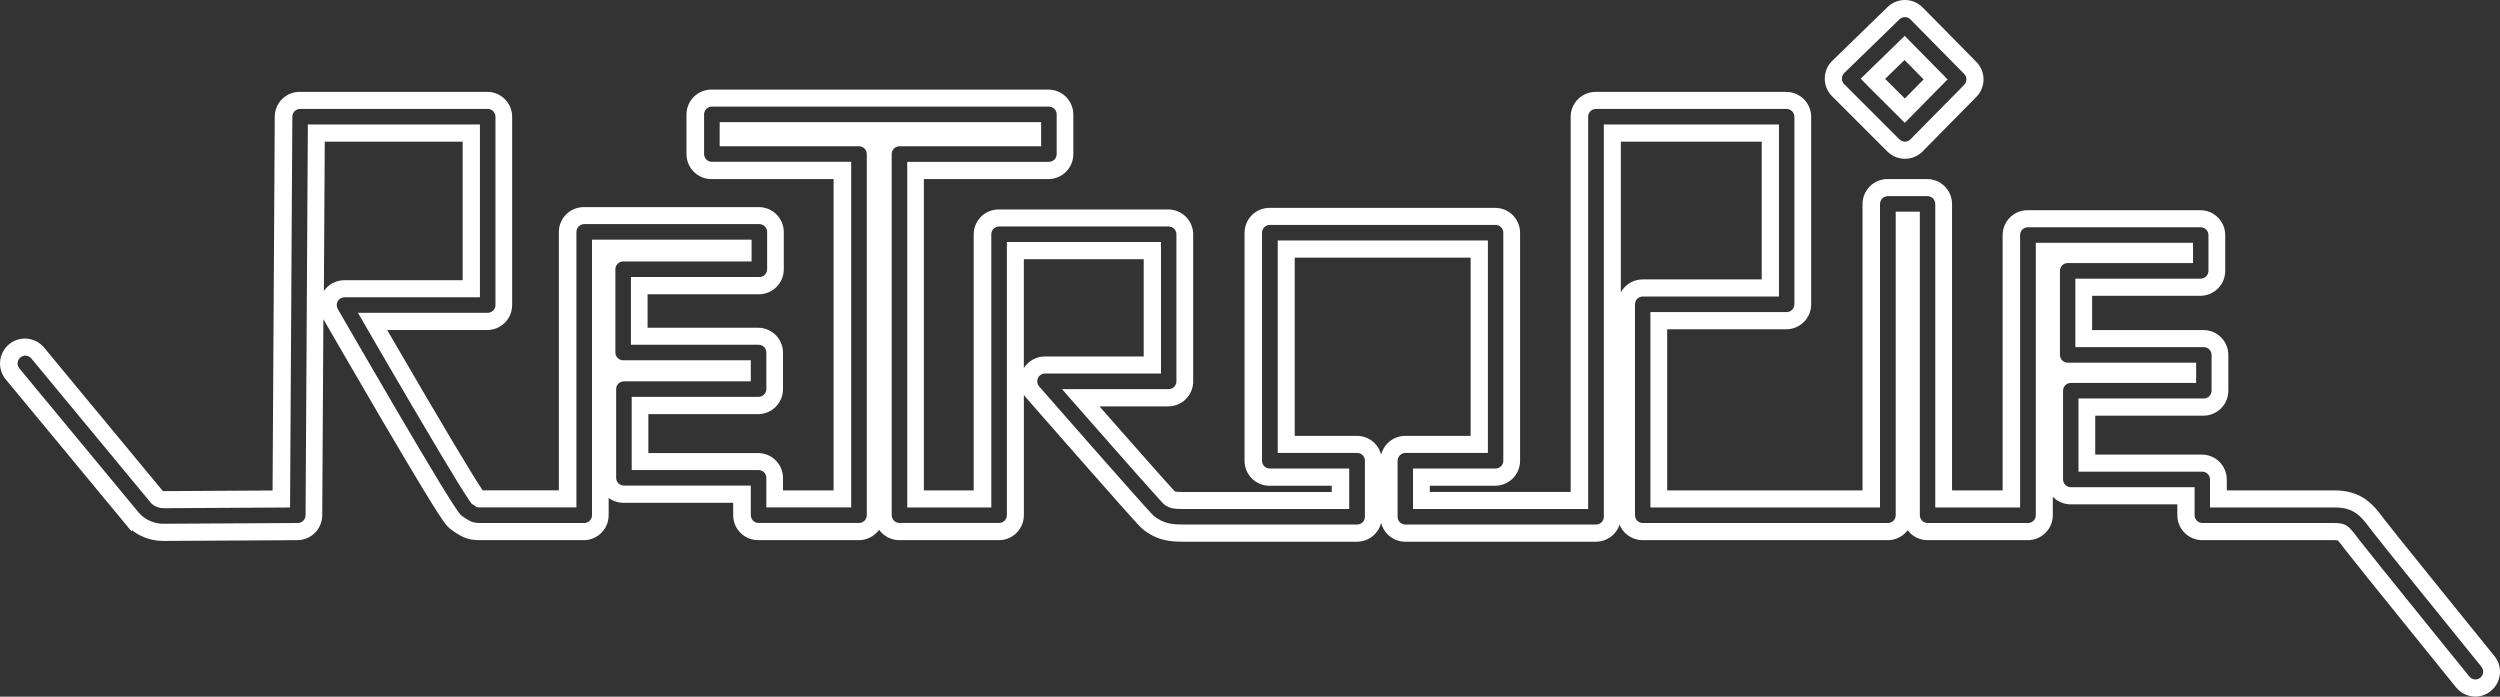 <?xml version="1.0" encoding="utf-8"?>
<svg id="Layer_2" width="1606.03" height="447.53" viewBox="0 0 1606.03 447.53" xmlns="http://www.w3.org/2000/svg">
  <rect x="0" y="0" width="1606.03" height="447.53" fill="#333333" stroke="none"/>
  <g transform="matrix(1, 0, 0, 1, -291.05, -9)">
    <g id="g236">
      <path d="m 1873.1,447.11 c -0,-0.005 -36,-44.438 -56.767,-70.271 -6.948,-8.647 -12.102,-15.091 -13.915,-17.459 -2.52,-3.319 -4.314,-5.711 -5.493,-6.885 -1.24,-1.194 -1.428,-1.258 -2.363,-1.588 -0.648,-0.195 -1.811,-0.406 -3.803,-0.406 h -85.001 c -2.765,0 -5.47,-1.118 -7.423,-3.074 -1.955,-1.955 -3.076,-4.66 -3.076,-7.425 v -12.501 h -73.999 c -2.767,0 -5.47,-1.121 -7.425,-3.074 -1.955,-1.955 -3.076,-4.66 -3.076,-7.425 v -57.001 c 0,-2.765 1.121,-5.47 3.076,-7.425 1.955,-1.955 4.658,-3.074 7.425,-3.074 l 74.999,-0.002 v -1.999 h -77 c -2.765,0 -5.47,-1.119 -7.425,-3.074 -1.953,-1.955 -3.074,-4.66 -3.074,-7.425 v -54 c 0,-2.765 1.121,-5.47 3.074,-7.425 1.955,-1.956 4.66,-3.074 7.425,-3.074 l 74.998,-0.002 v -1.999 h -90 v 169.5 c 0,2.765 -1.118,5.467 -3.074,7.423 -1.955,1.955 -4.658,3.076 -7.423,3.076 h -64.501 c -2.765,0 -5.47,-1.118 -7.425,-3.074 -1.953,-1.955 -3.074,-4.66 -3.074,-7.425 l -0,-189.5 h -4.5 v 189.5 c 0,2.765 -1.118,5.467 -3.074,7.423 -1.955,1.955 -4.658,3.076 -7.423,3.076 h -157.5 c -2.767,0 -5.47,-1.118 -7.425,-3.074 -1.955,-1.955 -3.076,-4.66 -3.076,-7.425 v -135.5 c 0,-2.765 1.121,-5.47 3.076,-7.425 1.955,-1.956 4.658,-3.076 7.425,-3.076 h 81.998 v -99.5 h -101.5 v 246.5 c 0,2.765 -1.121,5.47 -3.076,7.426 -1.953,1.953 -4.658,3.074 -7.423,3.074 h -122.5 c -2.767,0 -5.47,-1.119 -7.425,-3.074 -1.956,-1.956 -3.076,-4.661 -3.076,-7.426 v -36 c 0,-2.765 1.12,-5.47 3.076,-7.425 1.955,-1.955 4.658,-3.074 7.425,-3.074 l 47.499,-0.002 V 169 h -124 v 125.5 h 45.502 c 2.765,0 5.47,1.119 7.425,3.074 1.956,1.955 3.074,4.66 3.074,7.425 v 36 c 0,2.765 -1.121,5.47 -3.076,7.426 -1.956,1.953 -4.658,3.074 -7.423,3.074 h -111.5 c -3.131,-0.015 -6.659,-0.019 -10.691,-0.915 -4.014,-0.871 -8.395,-2.879 -12.111,-6.086 -0.648,-0.564 -0.848,-0.787 -1.191,-1.128 -0.312,-0.321 -0.642,-0.668 -1.022,-1.073 -0.752,-0.805 -1.694,-1.829 -2.824,-3.076 -2.258,-2.49 -5.264,-5.846 -8.773,-9.793 -7.02,-7.889 -16.051,-18.124 -24.98,-28.272 -17.86,-20.297 -35.305,-40.239 -35.308,-40.243 -2.712,-3.098 -3.36,-7.504 -1.659,-11.252 1.7,-3.75 5.444,-6.161 9.562,-6.161 h 68.999 V 170 h -87.999 v 170 c 0,2.765 -1.121,5.467 -3.076,7.423 -1.953,1.955 -4.658,3.076 -7.423,3.076 h -64 c -2.767,0 -5.47,-1.121 -7.425,-3.076 -1.956,-1.956 -3.076,-4.658 -3.076,-7.423 V 107.96 c 0,-2.765 1.121,-5.47 3.076,-7.425 1.956,-1.953 4.658,-3.074 7.425,-3.074 h 85.497 v -4.5 h -195.42 v 4.5 h 84.001 c 2.765,0 5.47,1.121 7.423,3.074 1.955,1.956 3.076,4.661 3.076,7.425 v 232 c 0,2.765 -1.121,5.467 -3.076,7.423 -1.953,1.958 -4.658,3.076 -7.423,3.076 H 778.34 c -2.765,0 -5.467,-1.118 -7.422,-3.074 -1.956,-1.955 -3.077,-4.66 -3.077,-7.425 v -13.503 h -76 c -2.765,0 -5.469,-1.118 -7.422,-3.073 -1.956,-1.953 -3.077,-4.658 -3.077,-7.423 V 258.96 c 0,-2.768 1.121,-5.47 3.074,-7.425 1.956,-1.956 4.66,-3.074 7.425,-3.074 l 76,-0.003 v -2.498 h -76.5 c -2.765,0 -5.47,-1.121 -7.425,-3.074 -1.955,-1.956 -3.074,-4.661 -3.074,-7.426 v -53.5 c 0,-2.765 1.119,-5.47 3.074,-7.425 1.956,-1.956 4.661,-3.076 7.425,-3.076 h 77 v -3.001 h -91.5 v 171.5 c 0,2.765 -1.121,5.467 -3.076,7.423 -1.956,1.958 -4.658,3.076 -7.423,3.076 h -67 c -1.116,-0.005 -2.322,-0.027 -3.769,-0.247 -1.435,-0.209 -3.058,-0.686 -4.372,-1.282 -2.675,-1.247 -3.996,-2.313 -6.185,-3.734 -1.142,-0.783 -1.568,-1.258 -1.983,-1.666 -0.39,-0.403 -0.665,-0.729 -0.929,-1.046 -0.513,-0.628 -0.951,-1.222 -1.435,-1.897 -0.951,-1.335 -2.036,-2.962 -3.314,-4.942 -2.549,-3.95 -5.839,-9.267 -9.653,-15.548 -7.623,-12.553 -17.31,-28.923 -26.856,-45.199 -19.089,-32.545 -37.595,-64.685 -37.604,-64.696 -1.873,-3.253 -1.868,-7.249 0.009,-10.497 1.877,-3.246 5.339,-5.243 9.089,-5.243 l 81.5,-0.002 v -100 h -99.58 l -1.438,245.56 c -0.034,5.735 -4.702,10.403 -10.437,10.439 -0.03,0 -82.435,0.5 -86.062,0.5 -6.281,0.014 -11.354,-2.072 -14.664,-4.182 -3.172,-2.012 -4.93,-4.003 -5.549,-4.748 l -0.001,0.001 -76.876,-92.877 v 0.002 c -3.698,-4.468 -3.074,-11.089 1.394,-14.784 4.468,-3.697 11.086,-3.074 14.784,1.395 l 76.744,92.714 c 0.099,0.093 0.351,0.313 0.708,0.536 0.752,0.452 1.74,0.931 3.461,0.944 1.632,0 23.213,-0.126 44.249,-0.25 11.746,-0.07 23.342,-0.14 31.311,-0.188 l 1.44,-245.62 c 0.032,-5.768 4.731,-10.438 10.499,-10.438 h 120.5 c 2.765,0 5.469,1.119 7.422,3.074 1.956,1.956 3.077,4.661 3.077,7.425 v 121 c 0,2.765 -1.121,5.47 -3.077,7.425 -1.953,1.953 -4.658,3.074 -7.422,3.074 h -73.809 c 3.11,5.373 6.855,11.833 10.976,18.918 11.49,19.761 25.895,44.396 37.511,63.808 7.721,12.91 14.289,23.618 17.663,28.632 0.464,0.697 0.882,1.293 1.182,1.709 0.615,0.409 1.095,0.723 1.425,0.934 0.017,10e-4 0.034,10e-4 0.052,10e-4 2.599,-0.002 38.303,-0.003 56.499,-0.002 v -171.5 c 0,-2.765 1.121,-5.47 3.077,-7.423 1.956,-1.956 4.658,-3.077 7.425,-3.077 h 112.5 c 2.765,0 5.467,1.121 7.423,3.077 1.955,1.953 3.076,4.658 3.076,7.423 v 24.001 c 0,2.765 -1.121,5.47 -3.076,7.423 -1.956,1.955 -4.658,3.076 -7.423,3.076 h -77.002 v 32.5 h 76.5 c 2.765,0 5.47,1.121 7.425,3.076 1.956,1.955 3.077,4.658 3.077,7.425 v 23.5 c 0,2.765 -1.121,5.467 -3.077,7.423 -1.956,1.958 -4.661,3.076 -7.425,3.076 l -76,-0.002 v 36.002 h 76 c 2.765,0 5.47,1.121 7.425,3.076 1.956,1.956 3.077,4.658 3.077,7.426 v 13.497 h 43.498 v -211 h -83.998 c -2.765,0 -5.47,-1.119 -7.425,-3.074 -1.956,-1.956 -3.077,-4.661 -3.077,-7.425 V 82.445 c 0,-2.767 1.121,-5.47 3.077,-7.425 1.956,-1.956 4.661,-3.077 7.425,-3.077 h 216.5 c 2.765,0 5.47,1.121 7.425,3.077 1.956,1.955 3.074,4.658 3.074,7.425 v 25.499 c 0,2.765 -1.118,5.47 -3.074,7.425 -1.955,1.955 -4.66,3.076 -7.425,3.076 h -85.5 v 211 h 43.001 v -170 c 0,-2.765 1.121,-5.47 3.076,-7.425 1.956,-1.956 4.661,-3.076 7.425,-3.076 h 109 c 2.765,0 5.47,1.121 7.425,3.076 1.955,1.956 3.074,4.661 3.074,7.425 v 94.5 c 0,2.765 -1.121,5.468 -3.076,7.423 -1.953,1.955 -4.658,3.076 -7.423,3.076 h -56.342 c 4.75,5.417 10.236,11.667 15.898,18.108 16.278,18.516 34.146,38.746 39.771,44.816 0.504,0.547 0.932,0.995 1.141,1.211 1.172,0.931 1.792,1.164 2.972,1.467 1.218,0.291 3.188,0.41 6.059,0.398 4.831,-0.002 74.167,-0.002 101,-0.001 v -15 h -45.502 c -2.765,0 -5.47,-1.121 -7.423,-3.074 -1.956,-1.956 -3.077,-4.661 -3.077,-7.426 v -146.5 c 0,-2.767 1.121,-5.47 3.077,-7.425 1.953,-1.956 4.658,-3.076 7.423,-3.076 h 145 c 2.765,0 5.47,1.121 7.423,3.076 1.956,1.956 3.077,4.658 3.077,7.425 v 146.5 c 0,2.765 -1.121,5.47 -3.077,7.426 -1.955,1.953 -4.658,3.074 -7.423,3.074 h -47.503 v 14.999 h 101.5 v -246.5 c 0,-2.765 1.119,-5.47 3.074,-7.425 1.956,-1.956 4.661,-3.074 7.426,-3.074 h 122.5 c 2.765,0 5.47,1.119 7.425,3.074 1.956,1.956 3.074,4.661 3.074,7.425 v 120.5 c 0,2.765 -1.118,5.47 -3.074,7.423 -1.955,1.955 -4.66,3.076 -7.425,3.076 h -82.002 v 114.5 h 136.5 v -189.5 c 0,-2.765 1.121,-5.47 3.076,-7.423 1.955,-1.956 4.658,-3.077 7.425,-3.077 h 25.499 c 2.765,0 5.47,1.121 7.425,3.077 1.956,1.955 3.074,4.658 3.074,7.423 v 189.5 h 43.501 v -169.5 c 0,-2.765 1.121,-5.47 3.076,-7.425 1.956,-1.955 4.658,-3.074 7.425,-3.074 h 111 c 2.765,0 5.47,1.119 7.425,3.074 1.956,1.956 3.074,4.661 3.074,7.425 v 23 c 0,2.765 -1.118,5.47 -3.074,7.425 -1.955,1.953 -4.66,3.074 -7.425,3.074 h -75.001 v 33.001 h 77.002 c 2.765,0 5.47,1.119 7.426,3.074 1.953,1.956 3.073,4.661 3.073,7.426 v 22.999 c 0,2.765 -1.12,5.47 -3.076,7.426 -1.955,1.953 -4.658,3.074 -7.423,3.074 h -75.003 v 36 h 74.001 c 2.765,0 5.47,1.12 7.426,3.076 1.955,1.955 3.074,4.658 3.074,7.425 v 12.499 c 21.961,-10e-4 71.016,-10e-4 74.501,-10e-4 3.425,0.003 6.657,0.351 9.761,1.268 3.093,0.901 5.967,2.431 8.28,4.234 4.663,3.705 7.15,7.597 10.3,11.62 1.059,1.39 4.34,5.514 8.773,11.043 4.449,5.552 10.125,12.605 16.223,20.166 12.196,15.123 26.074,32.282 35.224,43.588 6.1,7.537 10.089,12.459 10.1,12.473 3.649,4.507 2.955,11.118 -1.55,14.769 -1.945,1.575 -4.282,2.341 -6.604,2.341 -3.2,0 -6.2,-1.32 -8.3,-3.89 z" id="path238" style="fill: none;"/>
      <path d="M 1881.3 456.5 C 1876.662 456.508 1872.012 454.466 1868.861 450.572 L 1868.862 450.57 C 1868.668 450.332 1832.808 406.065 1812.082 380.284 C 1805.119 371.617 1799.993 365.212 1798.073 362.705 C 1795.662 359.506 1793.802 357.109 1793.138 356.449 C 1793.005 356.322 1792.893 356.217 1792.803 356.134 C 1792.722 356.119 1792.615 356.103 1792.481 356.086 C 1792.128 356.042 1791.583 355.999 1790.795 356.001 L 1705.793 356.001 C 1701.545 355.992 1697.492 354.317 1694.481 351.315 C 1691.481 348.303 1689.804 344.253 1689.793 340.002 L 1689.793 333.002 L 1621.295 333.002 C 1617.042 332.99 1612.994 331.312 1609.981 328.316 C 1609.918 328.253 1609.856 328.188 1609.793 328.124 L 1609.793 340.002 C 1609.783 344.249 1608.107 348.302 1605.107 351.314 C 1602.095 354.311 1598.047 355.993 1593.795 356.002 L 1529.294 356.002 C 1525.046 355.993 1520.993 354.318 1517.978 351.314 C 1517.459 350.793 1516.981 350.24 1516.543 349.662 C 1516.105 350.241 1515.625 350.793 1515.106 351.314 C 1512.094 354.311 1508.046 355.993 1503.794 356.002 L 1346.294 356.002 C 1342.046 355.993 1337.993 354.318 1334.98 351.316 C 1333.457 349.786 1332.274 347.988 1331.477 346.031 C 1330.701 348.375 1329.386 350.528 1327.607 352.316 C 1324.595 355.313 1320.547 356.992 1316.295 357.002 L 1193.795 357.002 C 1189.546 356.992 1185.493 355.316 1182.482 352.316 C 1180.432 350.256 1179 347.713 1178.294 344.954 C 1177.589 347.715 1176.155 350.258 1174.104 352.321 C 1171.095 355.311 1167.047 356.992 1162.795 357.002 L 1051.265 357.002 C 1048.151 356.983 1044.101 357 1039.434 355.961 C 1034.53 354.89 1029.383 352.523 1024.877 348.649 C 1024.117 347.995 1023.641 347.493 1023.425 347.28 L 1023.386 347.241 L 1023.349 347.202 C 1023.012 346.855 1022.661 346.486 1022.258 346.055 C 1021.48 345.225 1020.519 344.182 1019.374 342.918 C 1017.097 340.406 1014.083 337.042 1010.567 333.086 C 1003.536 325.185 994.5 314.944 985.566 304.791 C 967.7 284.487 950.254 264.543 950.249 264.539 C 949.709 263.921 949.223 263.269 948.791 262.59 L 948.791 340.003 C 948.782 344.255 947.101 348.303 944.105 351.315 C 941.094 354.314 937.043 355.994 932.794 356.003 L 868.793 356.003 C 864.541 355.994 860.49 354.313 857.479 351.315 C 856.859 350.692 856.296 350.025 855.792 349.322 C 855.29 350.024 854.728 350.689 854.11 351.31 C 851.094 354.319 847.04 355.994 842.794 356.002 L 778.054 356.002 C 773.806 355.993 769.754 354.316 766.742 351.316 C 763.744 348.304 762.063 344.254 762.054 340.003 L 762.054 332.001 L 691.555 332.001 C 688.108 331.993 684.791 330.89 682.055 328.872 L 682.055 340.003 C 682.046 344.255 680.365 348.303 677.369 351.312 C 674.355 354.317 670.303 355.994 666.056 356.002 L 599.032 356.002 C 597.86 355.997 596.301 355.972 594.493 355.697 C 592.47 355.394 590.502 354.813 588.592 353.958 C 585.411 352.477 583.643 351.082 581.735 349.851 L 581.675 349.815 L 581.618 349.773 C 580.184 348.817 579.139 347.749 578.891 347.494 L 578.841 347.446 L 578.793 347.395 C 578.272 346.858 577.871 346.381 577.562 346.007 C 576.943 345.248 576.422 344.541 575.906 343.821 C 574.877 342.374 573.753 340.688 572.45 338.668 C 569.851 334.643 566.544 329.299 562.717 322.994 C 555.068 310.396 545.371 294.012 535.817 277.722 C 518.728 248.586 502.098 219.764 498.793 214.032 L 498.055 340.092 C 497.989 348.85 490.924 355.922 482.136 355.999 L 482.09 355.999 C 482.051 355.999 481.992 355.999 481.914 356.001 C 481.756 356.001 481.524 356.004 481.221 356.004 C 480.616 356.008 479.726 356.013 478.595 356.02 C 476.331 356.034 473.095 356.054 469.203 356.078 C 461.417 356.124 451 356.188 440.471 356.25 C 419.399 356.374 397.932 356.5 396.058 356.5 L 395.996 356.5 C 388.501 356.491 382.476 354.023 378.449 351.464 C 377.53 350.881 376.703 350.295 375.966 349.726 L 375.459 350.232 L 304.467 264.466 L 294.731 252.705 C 292.271 249.734 291.05 246.088 291.055 242.506 C 291.051 239.564 291.871 236.614 293.468 234.046 L 293.468 233.926 L 293.511 233.978 C 294.395 232.574 295.512 231.285 296.856 230.176 C 299.824 227.715 303.47 226.495 307.053 226.5 C 311.633 226.492 316.229 228.485 319.385 232.3 L 395.676 324.468 C 395.723 324.472 395.825 324.477 396.06 324.502 C 397.631 324.502 419.254 324.375 440.276 324.252 C 449.568 324.195 458.767 324.141 466.151 324.096 L 467.56 83.906 C 467.62 75.104 474.759 68.008 483.559 67.999 L 604.059 67.999 C 608.309 68.01 612.361 69.685 615.37 72.685 C 618.37 75.699 620.049 79.749 620.058 84.001 L 620.058 205.001 C 620.049 209.253 618.37 213.303 615.37 216.317 C 612.359 219.315 608.311 220.991 604.059 221.003 L 539.795 221.003 C 541.726 224.333 543.801 227.907 545.982 231.656 C 557.465 251.405 571.864 276.03 583.457 295.405 C 591.149 308.266 597.734 318.996 600.979 323.812 C 601.021 323.875 601.064 323.939 601.106 324.001 C 606.925 323.999 623.284 323.997 638.133 323.997 C 642.318 323.997 646.383 323.997 650.059 323.998 L 650.059 158.048 C 650.068 153.796 651.747 149.746 654.747 146.736 C 657.756 143.736 661.807 142.057 666.061 142.048 L 778.561 142.048 C 782.813 142.057 786.863 143.738 789.872 146.734 C 792.872 149.745 794.551 153.796 794.56 158.047 L 794.56 182.048 C 794.551 186.3 792.872 190.35 789.872 193.36 C 786.863 196.358 782.813 198.039 778.561 198.048 L 707.06 198.048 L 707.06 219.547 L 778.059 219.547 C 782.311 219.556 786.361 221.235 789.372 224.235 C 792.372 227.244 794.051 231.295 794.06 235.548 L 794.062 259.05 C 794.05 263.299 792.369 267.35 789.376 270.357 C 786.36 273.364 782.305 275.038 778.058 275.046 L 707.558 275.046 L 707.558 300.049 L 778.057 300.049 C 782.309 300.059 786.359 301.737 789.373 304.737 C 792.368 307.746 794.052 311.797 794.061 316.05 L 794.061 324.05 L 826.557 324.05 L 826.557 124.05 L 748.061 124.05 C 743.811 124.038 739.761 122.364 736.745 119.364 C 733.747 116.35 732.066 112.302 732.057 108.05 L 732.057 82.545 C 732.066 78.291 733.747 74.24 736.745 71.232 C 739.758 68.232 743.807 66.553 748.061 66.544 L 964.561 66.544 C 968.814 66.553 972.864 68.232 975.875 71.23 C 978.874 74.244 980.551 78.296 980.561 82.546 L 980.561 108.045 C 980.551 112.293 978.877 116.345 975.875 119.359 C 972.861 122.359 968.813 124.035 964.561 124.047 L 884.559 124.047 L 884.559 324.047 L 916.56 324.047 L 916.56 159.557 C 916.571 155.305 918.248 151.255 921.248 148.241 C 924.262 145.241 928.312 143.565 932.564 143.555 L 1041.564 143.553 C 1045.814 143.564 1049.864 145.241 1052.877 148.241 C 1055.877 151.257 1057.552 155.307 1057.563 159.557 L 1057.563 254.054 C 1057.552 258.307 1055.873 262.357 1052.877 265.366 C 1049.863 268.366 1045.814 270.045 1041.564 270.054 L 997.363 270.054 C 999.913 272.957 1002.561 275.973 1005.25 279.031 C 1021.506 297.52 1039.423 317.804 1044.936 323.754 C 1045.234 324.076 1045.506 324.365 1045.709 324.579 C 1045.778 324.629 1045.825 324.66 1045.851 324.676 L 1045.861 324.685 C 1045.861 324.683 1045.861 324.685 1045.914 324.702 C 1045.98 324.724 1046.132 324.768 1046.375 324.83 C 1046.823 324.924 1048.409 325.069 1050.687 325.058 C 1050.75 325.058 1050.924 325.053 1051.186 325.057 C 1054.553 325.055 1079.193 325.053 1104.45 325.053 C 1119.815 325.053 1135.406 325.053 1146.567 325.054 L 1146.567 321.055 L 1106.567 321.055 C 1102.313 321.046 1098.265 319.367 1095.254 316.369 C 1092.256 313.358 1090.575 309.307 1090.566 305.056 L 1090.566 158.536 C 1090.576 154.282 1092.255 150.231 1095.252 147.222 C 1098.266 144.22 1102.315 142.543 1106.567 142.534 L 1251.567 142.534 C 1255.819 142.543 1259.869 144.22 1262.879 147.22 C 1265.878 150.232 1267.558 154.282 1267.568 158.536 L 1267.568 305.036 C 1267.557 309.288 1265.878 313.339 1262.879 316.352 C 1259.867 319.347 1255.819 321.026 1251.567 321.035 L 1209.564 321.035 L 1209.564 325.035 L 1300.067 325.035 L 1300.067 84.035 C 1300.077 79.785 1301.753 75.735 1304.753 72.719 C 1307.769 69.719 1311.818 68.045 1316.068 68.035 L 1438.568 68.033 C 1442.815 68.044 1446.868 69.719 1449.879 72.719 C 1452.884 75.735 1454.558 79.785 1454.565 84.035 L 1454.565 204.535 C 1454.555 208.78 1452.881 212.835 1449.879 215.846 C 1446.865 218.844 1442.817 220.522 1438.566 220.532 L 1362.062 220.532 L 1362.062 324.032 L 1487.562 324.032 L 1487.562 140.032 C 1487.572 135.78 1489.25 131.73 1492.248 128.718 C 1495.26 125.72 1499.31 124.039 1503.564 124.03 L 1529.063 124.03 C 1533.315 124.039 1537.365 125.72 1540.374 128.718 C 1543.377 131.732 1545.053 135.782 1545.062 140.032 L 1545.062 324.032 L 1577.562 324.032 L 1577.562 160.032 C 1577.572 155.78 1579.25 151.732 1582.25 148.718 C 1585.261 145.718 1589.313 144.042 1593.563 144.032 L 1704.563 144.032 C 1708.81 144.044 1712.861 145.718 1715.875 148.718 C 1718.879 151.732 1720.551 155.784 1720.561 160.032 L 1720.561 183.033 C 1720.549 187.281 1718.877 191.333 1715.873 194.349 C 1712.859 197.344 1708.813 199.021 1704.561 199.032 L 1635.058 199.032 L 1635.058 221.033 L 1706.561 221.033 C 1710.811 221.042 1714.861 222.716 1717.879 225.721 C 1720.874 228.734 1722.548 232.783 1722.56 237.032 L 1722.56 260.031 C 1722.55 264.281 1720.872 268.331 1717.87 271.347 C 1714.861 274.342 1710.813 276.021 1706.561 276.03 L 1637.057 276.03 L 1637.057 301.031 L 1705.559 301.031 C 1709.808 301.041 1713.861 302.718 1716.874 305.717 C 1719.872 308.731 1721.548 312.781 1721.56 317.033 L 1721.56 324.03 L 1790.564 324.03 C 1794.355 324.033 1798.136 324.418 1801.859 325.516 C 1805.677 326.635 1809.116 328.465 1812.024 330.725 C 1817.441 335.038 1820.298 339.545 1823.275 343.321 C 1824.239 344.585 1827.55 348.749 1831.965 354.256 C 1836.409 359.8 1842.084 366.852 1848.177 374.409 C 1860.371 389.527 1874.247 406.684 1883.396 417.989 C 1889.451 425.47 1893.412 430.357 1893.501 430.468 C 1893.501 430.475 1893.501 430.468 1893.501 430.463 C 1893.501 430.459 1893.491 430.454 1893.501 430.461 C 1895.891 433.408 1897.069 437 1897.067 440.524 C 1897.077 445.164 1895.025 449.806 1891.138 452.964 C 1888.194 455.349 1884.611 456.53 1881.092 456.529 L 1880.792 456.529 L 1881.3 456.5 Z M 1746.6 345 L 1790.788 345 C 1793.167 345.002 1794.836 345.24 1796.176 345.64 L 1796.304 345.679 L 1796.419 345.718 C 1796.811 345.858 1797.701 346.144 1798.646 346.759 C 1799.557 347.36 1800.089 347.887 1800.768 348.531 L 1800.834 348.595 C 1802.584 350.374 1804.274 352.712 1806.813 356.033 C 1808.534 358.281 1813.716 364.762 1820.648 373.39 C 1841.404 399.207 1877.402 443.645 1877.402 443.645 L 1873.129 447.109 L 1877.402 443.645 C 1878.399 444.874 1879.814 445.492 1881.294 445.499 C 1882.413 445.494 1883.496 445.144 1884.429 444.389 C 1885.663 443.385 1886.281 441.965 1886.287 440.493 C 1886.277 439.372 1885.932 438.294 1885.124 437.289 C 1885.093 437.253 1885.047 437.196 1884.989 437.122 C 1884.865 436.971 1884.686 436.748 1884.45 436.459 C 1883.979 435.877 1883.289 435.025 1882.408 433.937 C 1880.644 431.763 1878.124 428.648 1875.074 424.877 C 1865.923 413.57 1852.043 396.411 1839.845 381.283 C 1833.743 373.72 1828.066 366.662 1823.612 361.105 C 1819.16 355.552 1815.911 351.47 1814.798 350.011 C 1811.434 345.679 1809.318 342.404 1805.448 339.337 C 1803.688 337.959 1801.379 336.73 1798.992 336.041 C 1796.526 335.312 1793.846 335 1790.79 334.998 C 1787.305 334.998 1738.249 334.998 1716.289 335 L 1710.787 335 L 1710.787 317.001 C 1710.797 315.717 1710.234 314.361 1709.324 313.465 C 1708.425 312.552 1707.067 311.989 1705.788 311.999 L 1626.287 311.999 L 1626.287 264.999 L 1706.79 264.999 C 1708.067 265.008 1709.425 264.446 1710.324 263.536 C 1711.234 262.637 1711.799 261.279 1711.79 259.999 L 1711.79 237 C 1711.8 235.721 1711.234 234.358 1710.329 233.464 C 1709.43 232.554 1708.069 231.991 1706.79 232.001 L 1624.287 232.001 L 1624.287 187.999 L 1704.79 187.999 C 1706.065 188.01 1707.43 187.446 1708.326 186.536 C 1709.234 185.641 1709.797 184.284 1709.787 183.002 L 1709.787 160.001 C 1709.797 158.721 1709.234 157.361 1708.324 156.464 C 1707.429 155.556 1706.069 154.991 1704.79 155.003 L 1593.79 155.003 C 1592.506 154.994 1591.152 155.553 1590.254 156.464 C 1589.343 157.363 1588.779 158.723 1588.788 160.001 L 1588.788 335.001 L 1534.286 335.001 L 1534.286 140.001 C 1534.296 138.719 1533.735 137.363 1532.823 136.464 C 1531.926 135.553 1530.563 134.989 1529.289 135.001 L 1503.79 135.001 C 1502.51 134.99 1501.152 135.552 1500.251 136.467 C 1499.343 137.361 1498.778 138.721 1498.788 140.001 L 1498.788 335.001 L 1442.538 335.001 L 1351.288 335.001 L 1351.288 209.491 L 1438.791 209.491 C 1440.065 209.503 1441.428 208.938 1442.329 208.023 C 1443.235 207.131 1443.797 205.773 1443.79 204.494 L 1443.79 83.994 C 1443.8 82.712 1443.237 81.354 1442.327 80.455 C 1441.43 79.547 1440.072 78.985 1438.793 78.994 L 1316.293 78.994 C 1315.011 78.985 1313.651 79.547 1312.754 80.455 C 1311.846 81.354 1311.282 82.714 1311.291 83.994 L 1311.291 335.994 L 1198.791 335.994 L 1198.791 309.995 L 1251.796 309.995 C 1253.073 310.004 1254.434 309.442 1255.33 308.532 C 1256.243 307.633 1256.805 306.272 1256.795 304.995 L 1256.795 158.495 C 1256.805 157.213 1256.243 155.86 1255.327 154.956 C 1254.433 154.045 1253.073 153.484 1251.796 153.493 L 1106.796 153.493 C 1105.517 153.484 1104.158 154.046 1103.26 154.959 C 1102.347 155.86 1101.785 157.213 1101.796 158.496 L 1101.796 304.996 C 1101.785 306.273 1102.349 307.634 1103.262 308.533 C 1104.157 309.441 1105.519 310.005 1106.796 309.996 L 1157.796 309.996 L 1157.796 335.997 L 1152.296 335.997 C 1141.18 335.995 1122.773 335.995 1104.679 335.995 C 1079.089 335.995 1054.122 335.995 1051.299 335.997 L 1051.233 335.997 L 1051.17 335.995 L 1050.916 335.995 C 1048.061 335.981 1046.02 335.914 1043.96 335.449 L 1043.909 335.435 L 1043.87 335.425 C 1042.545 335.171 1040.285 334.202 1038.846 332.939 L 1038.568 332.719 L 1038.314 332.457 C 1038.071 332.205 1037.621 331.734 1037.091 331.159 C 1031.344 324.955 1013.524 304.775 997.222 286.234 C 991.559 279.792 986.071 273.54 981.319 268.121 L 973.317 258.995 L 1041.797 258.995 C 1043.074 259.005 1044.433 258.44 1045.329 257.53 C 1046.242 256.631 1046.804 255.273 1046.795 253.995 L 1046.795 159.498 C 1046.805 158.216 1046.242 156.856 1045.331 155.959 C 1044.435 155.048 1043.074 154.486 1041.797 154.496 L 932.877 154.496 C 931.597 154.487 930.237 155.049 929.34 155.962 C 928.427 156.858 927.865 158.219 927.874 159.498 L 927.874 334.998 L 873.874 334.998 L 873.874 112.968 L 964.876 112.968 C 966.153 112.979 967.514 112.415 968.413 111.502 C 969.321 110.608 969.886 109.248 969.874 107.968 L 969.874 82.463 C 969.886 81.179 969.323 79.825 968.41 78.926 C 967.514 78.013 966.153 77.451 964.876 77.461 L 748.366 77.461 C 747.088 77.452 745.726 78.014 744.827 78.926 C 743.914 79.827 743.355 81.18 743.364 82.463 L 743.364 107.962 C 743.353 109.24 743.917 110.6 744.827 111.496 C 745.724 112.407 747.084 112.971 748.366 112.959 L 837.861 112.959 L 837.861 334.959 L 783.364 334.959 L 783.364 315.962 C 783.373 314.68 782.814 313.327 781.899 312.426 C 781 311.515 779.64 310.951 778.362 310.96 L 696.862 310.96 L 696.862 263.958 L 778.362 263.96 C 779.644 263.969 780.999 263.407 781.899 262.497 C 782.814 261.593 783.374 260.237 783.364 258.963 L 783.364 235.461 C 783.373 234.182 782.811 232.824 781.899 231.925 C 781 231.015 779.64 230.45 778.362 230.459 L 696.362 230.459 L 696.362 186.962 L 778.865 186.962 C 780.142 186.971 781.5 186.409 782.401 185.494 C 783.309 184.599 783.874 183.239 783.864 181.962 L 783.864 157.961 C 783.873 156.684 783.309 155.323 782.399 154.427 C 781.5 153.514 780.142 152.952 778.865 152.961 L 666.355 152.961 C 665.075 152.952 663.72 153.514 662.816 154.429 C 661.905 155.324 661.344 156.684 661.353 157.961 L 661.353 334.961 L 655.849 334.957 L 638.428 334.957 C 620.902 334.957 601.253 334.957 599.354 334.959 C 599.338 334.959 599.216 334.961 598.989 334.95 L 597.551 334.867 L 596.34 334.095 C 595.968 333.856 595.466 333.529 594.829 333.104 L 594.001 332.551 L 593.418 331.743 C 593.076 331.273 592.622 330.627 592.131 329.888 C 588.61 324.653 582.061 313.965 574.311 301.009 C 562.674 281.558 548.262 256.912 536.767 237.143 C 532.643 230.054 528.896 223.589 525.784 218.216 L 521.007 209.959 L 604.354 209.959 C 605.631 209.971 606.994 209.404 607.888 208.496 C 608.801 207.597 609.363 206.237 609.353 204.959 L 609.353 83.979 C 609.362 82.702 608.8 81.339 607.885 80.44 C 606.99 79.532 605.635 78.97 604.353 78.979 L 483.853 78.979 C 481.119 78.97 478.86 81.215 478.853 83.949 L 477.383 335.009 L 471.947 335.04 C 463.977 335.089 452.381 335.157 440.634 335.228 C 419.585 335.352 398.047 335.478 396.311 335.478 C 393.607 335.522 391.16 334.471 390.059 333.747 L 390.022 333.724 L 389.971 333.695 C 389.226 333.224 388.749 332.814 388.416 332.505 L 388.166 332.271 L 311.204 239.292 C 310.202 238.085 308.805 237.486 307.347 237.479 C 306.212 237.482 305.113 237.844 304.159 238.63 C 302.957 239.626 302.359 241.02 302.349 242.484 C 302.353 243.596 302.702 244.674 303.452 245.611 L 379.83 337.885 L 380.368 338.531 C 380.767 339.006 382.065 340.517 384.643 342.154 C 387.205 343.79 391.283 345.485 396.291 345.477 L 396.353 345.477 C 399.931 345.477 482.328 344.978 482.381 344.978 C 485.089 344.975 487.351 342.714 487.351 340.005 L 488.821 88.975 L 599.361 88.975 L 599.361 199.975 L 512.363 199.977 C 510.571 199.977 508.929 200.924 508.033 202.477 C 507.583 203.25 507.361 204.107 507.361 204.975 C 507.361 205.81 507.568 206.639 507.987 207.399 C 508.001 207.421 508.005 207.429 508.01 207.436 C 508.017 207.447 508.019 207.452 508.021 207.459 C 508.028 207.468 508.033 207.477 508.037 207.486 C 508.049 207.505 508.062 207.528 508.08 207.559 C 508.117 207.623 508.17 207.717 508.241 207.839 C 508.383 208.082 508.592 208.444 508.863 208.915 C 509.406 209.86 510.205 211.243 511.221 213.002 C 513.255 216.525 516.165 221.557 519.67 227.607 C 526.681 239.705 536.075 255.869 545.611 272.129 C 555.15 288.393 564.828 304.747 572.424 317.255 C 576.224 323.515 579.497 328.801 581.997 332.674 C 583.252 334.617 584.297 336.186 585.164 337.399 C 585.622 338.04 585.978 338.521 586.352 338.977 C 586.588 339.258 586.734 339.434 586.967 339.678 C 587.482 340.178 587.329 340.084 588.15 340.674 L 588.15 340.675 C 590.531 342.235 591.411 342.963 593.499 343.938 C 594.263 344.295 595.54 344.672 596.421 344.789 C 597.474 344.95 598.327 344.971 599.363 344.976 L 666.364 344.976 C 667.646 344.985 668.997 344.423 669.896 343.51 C 670.811 342.609 671.373 341.253 671.364 339.976 L 671.364 162.956 L 773.874 162.956 L 773.874 176.957 L 691.376 176.957 C 690.096 176.948 688.739 177.512 687.839 178.422 C 686.929 179.319 686.367 180.676 686.376 181.959 L 686.376 235.458 C 686.367 236.738 686.929 238.099 687.837 238.992 C 688.736 239.903 690.098 240.468 691.376 240.458 L 773.374 240.458 L 773.374 253.957 L 691.876 253.96 C 690.594 253.95 689.236 254.51 688.342 255.421 C 687.429 256.319 686.867 257.675 686.877 258.96 L 686.877 315.959 C 686.868 317.236 687.43 318.597 688.345 319.495 C 689.237 320.401 690.595 320.963 691.877 320.954 L 773.377 320.954 L 773.377 339.958 C 773.366 341.235 773.93 342.596 774.842 343.494 C 775.739 344.405 777.092 344.967 778.374 344.958 L 842.877 344.958 C 844.157 344.967 845.512 344.405 846.409 343.492 C 847.322 342.591 847.884 341.235 847.874 339.958 L 847.874 107.958 C 847.883 106.681 847.321 105.321 846.409 104.422 C 845.514 103.514 844.155 102.949 842.877 102.959 L 753.375 102.959 L 753.375 87.459 L 959.885 87.459 L 959.885 102.959 L 868.888 102.959 C 867.608 102.95 866.25 103.512 865.351 104.422 C 864.44 105.321 863.876 106.678 863.888 107.958 L 863.888 339.958 C 863.879 341.235 864.438 342.591 865.351 343.492 C 866.252 344.405 867.608 344.967 868.888 344.958 L 932.889 344.958 C 934.166 344.967 935.524 344.402 936.421 343.492 C 937.334 342.591 937.896 341.235 937.886 339.958 L 937.886 164.458 L 1036.886 164.458 L 1036.886 248.958 L 962.387 248.955 C 960.429 248.955 958.638 250.109 957.828 251.9 C 957.532 252.551 957.385 253.246 957.385 253.953 C 957.388 255.131 957.798 256.286 958.629 257.257 L 958.631 257.256 L 958.638 257.265 C 958.645 257.274 958.659 257.288 958.674 257.309 C 958.708 257.348 958.759 257.403 958.823 257.478 C 958.956 257.629 959.151 257.855 959.408 258.146 C 959.92 258.731 960.672 259.59 961.628 260.685 C 963.543 262.871 966.281 265.997 969.577 269.757 C 976.169 277.278 984.994 287.337 993.92 297.481 C 1002.846 307.626 1011.873 317.856 1018.882 325.732 C 1022.384 329.67 1025.382 333.016 1027.62 335.486 C 1028.734 336.715 1029.661 337.722 1030.377 338.488 C 1030.738 338.872 1031.044 339.193 1031.326 339.485 C 1031.728 339.885 1031.68 339.856 1032.178 340.294 C 1035.122 342.849 1038.737 344.497 1041.888 345.174 C 1045.257 345.922 1048.264 345.947 1051.388 345.958 L 1162.888 345.958 C 1164.165 345.968 1165.523 345.405 1166.422 344.495 C 1167.334 343.596 1167.897 342.233 1167.887 340.959 L 1167.887 304.958 C 1167.897 303.676 1167.334 302.318 1166.424 301.422 C 1165.528 300.511 1164.167 299.949 1162.888 299.958 L 1111.886 299.958 L 1111.886 163.478 L 1246.886 163.478 L 1246.886 299.978 L 1193.886 299.978 C 1192.605 299.969 1191.249 300.531 1190.35 301.444 C 1189.44 302.34 1188.875 303.699 1188.884 304.978 L 1188.884 340.979 C 1188.872 342.256 1189.437 343.616 1190.347 344.515 C 1191.246 345.425 1192.602 345.988 1193.883 345.978 L 1316.383 345.978 C 1317.658 345.988 1319.021 345.423 1319.915 344.515 C 1320.828 343.616 1321.39 342.253 1321.381 340.979 L 1321.381 88.979 L 1433.881 88.979 L 1433.881 199.479 L 1346.384 199.479 C 1345.104 199.47 1343.748 200.032 1342.85 200.942 C 1341.937 201.841 1341.374 203.203 1341.384 204.481 L 1341.384 339.981 C 1341.372 341.258 1341.937 342.619 1342.85 343.517 C 1343.746 344.428 1345.099 344.99 1346.384 344.981 L 1503.884 344.981 C 1505.159 344.99 1506.517 344.428 1507.416 343.515 C 1508.328 342.616 1508.888 341.263 1508.879 339.981 L 1508.879 144.981 L 1524.381 144.981 L 1524.381 339.981 C 1524.371 341.258 1524.936 342.621 1525.847 343.517 C 1526.741 344.428 1528.099 344.99 1529.381 344.981 L 1593.882 344.981 C 1595.157 344.99 1596.515 344.428 1597.414 343.515 C 1598.326 342.616 1598.886 341.263 1598.877 339.981 L 1598.877 164.981 L 1699.877 164.981 L 1699.877 177.981 L 1619.381 177.983 C 1618.099 177.974 1616.741 178.536 1615.847 179.444 C 1614.936 180.343 1614.372 181.705 1614.381 182.983 L 1614.381 236.982 C 1614.371 238.259 1614.936 239.622 1615.844 240.516 C 1616.741 241.427 1618.101 241.991 1619.381 241.982 L 1701.879 241.982 L 1701.879 254.981 L 1621.381 254.981 C 1620.099 254.972 1618.743 255.534 1617.847 256.445 C 1616.934 257.343 1616.369 258.704 1616.381 259.981 L 1616.381 316.983 C 1616.369 318.258 1616.934 319.621 1617.844 320.515 C 1618.743 321.427 1620.101 321.99 1621.381 321.98 L 1700.881 321.98 L 1700.881 339.982 C 1700.869 341.259 1701.434 342.62 1702.349 343.521 C 1703.239 344.429 1704.597 344.991 1705.879 344.982 L 1746.679 344.982 L 1746.6 345 Z M 1122.8 289 L 1162.803 289 C 1167.052 289.009 1171.103 290.686 1174.116 293.684 C 1176.167 295.744 1177.597 298.288 1178.302 301.047 C 1179.007 298.286 1180.44 295.743 1182.49 293.686 C 1185.502 290.686 1189.554 289.009 1193.803 289 L 1235.801 288.998 L 1235.801 174.508 L 1122.801 174.508 L 1122.801 289.008 L 1122.801 289.004 L 1122.8 289 Z M 958.56 257.34 C 958.55 257.326 958.543 257.321 958.541 257.318 L 958.529 257.304 L 958.525 257.299 L 958.524 257.3 C 958.534 257.32 958.544 257.33 958.554 257.34 L 958.56 257.34 Z M 948.78 245.42 C 951.688 240.845 956.759 238.011 962.281 238.007 L 1025.778 238.007 L 1025.778 175.51 L 948.78 175.51 L 948.78 245.415 L 948.76 245.42 L 948.78 245.42 Z M 1332.3 196.77 C 1333.018 195.471 1333.918 194.267 1334.987 193.193 C 1337.999 190.195 1342.049 188.515 1346.301 188.507 L 1422.799 188.505 L 1422.799 100.007 L 1332.299 100.007 L 1332.299 196.777 L 1332.3 196.77 Z M 499.12 195.9 C 502.09 191.604 506.998 189.004 512.277 189.004 L 588.276 189.002 L 588.276 100.002 L 499.682 100.002 L 499.112 195.902 L 499.12 195.9 Z M 855.78 98.683 C 855.822 98.623 855.866 98.564 855.909 98.505 L 855.65 98.505 C 855.7 98.563 855.74 98.623 855.78 98.683 Z" id="path240" style="fill: rgb(255, 255, 255);"/>
    </g>
    <g id="g242">
      <path d="m 1507.4,102.43 -35.499,-35.501 c -1.986,-1.983 -3.097,-4.694 -3.075,-7.5 0.021,-2.805 1.169,-5.5 3.182,-7.456 l 35.501,-34.5 c 4.135,-4.019 10.746,-3.948 14.793,0.159 l 34.501,35.002 c 4.026,4.083 4.026,10.656 0,14.741 l -34.501,35 c -1.968,2 -4.634,3.119 -7.439,3.13 h -0.033 c -2.9,-0.01 -5.6,-1.11 -7.5,-3.08 z m -13.2,-42.82 20.49,20.491 19.809,-20.098 -19.914,-20.203 -20.4,19.81 z" id="path244" style="fill: none;"/>
      <path d="M 1514.8 111 C 1510.559 111.002 1506.482 109.316 1503.482 106.314 L 1507.37 102.424 L 1503.482 106.312 L 1467.982 70.822 C 1464.983 67.822 1463.299 63.762 1463.293 59.526 C 1463.293 59.513 1463.293 59.475 1463.293 59.42 C 1463.293 59.369 1463.293 59.302 1463.303 59.218 C 1463.38 54.999 1465.116 50.98 1468.147 48.031 L 1503.649 13.531 C 1506.743 10.521 1510.795 9 1514.796 9.007 C 1518.911 9.001 1523.073 10.607 1526.192 13.772 L 1560.693 48.774 C 1563.754 51.875 1565.3 55.966 1565.295 60.006 C 1565.305 64.046 1563.752 68.135 1560.693 71.238 L 1526.195 106.234 C 1523.205 109.277 1519.113 110.995 1514.837 111.008 L 1514.937 111.008 L 1514.8 111 Z M 1514.8 100 L 1514.812 100 C 1516.165 99.989 1517.407 99.467 1518.354 98.508 L 1552.855 63.51 C 1553.821 62.524 1554.287 61.284 1554.292 59.998 C 1554.292 58.707 1553.821 57.47 1552.855 56.488 L 1518.357 21.488 C 1517.365 20.485 1516.105 20.005 1514.794 19.998 C 1513.522 20.002 1512.295 20.458 1511.314 21.41 L 1475.812 55.91 C 1474.86 56.831 1474.305 58.134 1474.296 59.462 L 1474.295 59.603 C 1474.321 60.878 1474.851 62.127 1475.761 63.031 L 1488.26 75.531 L 1511.258 98.531 C 1512.258 99.486 1513.458 100 1514.858 100 L 1514.8 100 Z M 1490.3 63.498 L 1486.355 59.553 L 1514.656 32.05 L 1542.211 60.002 L 1514.708 87.907 L 1490.208 63.498 L 1490.3 63.498 Z M 1514.7 72.294 L 1526.815 60.002 L 1514.541 47.55 L 1502.073 59.666 L 1514.773 72.294 L 1514.7 72.294 Z" id="path246" style="fill: rgb(255, 255, 255);"/>
    </g>
  </g>
</svg>